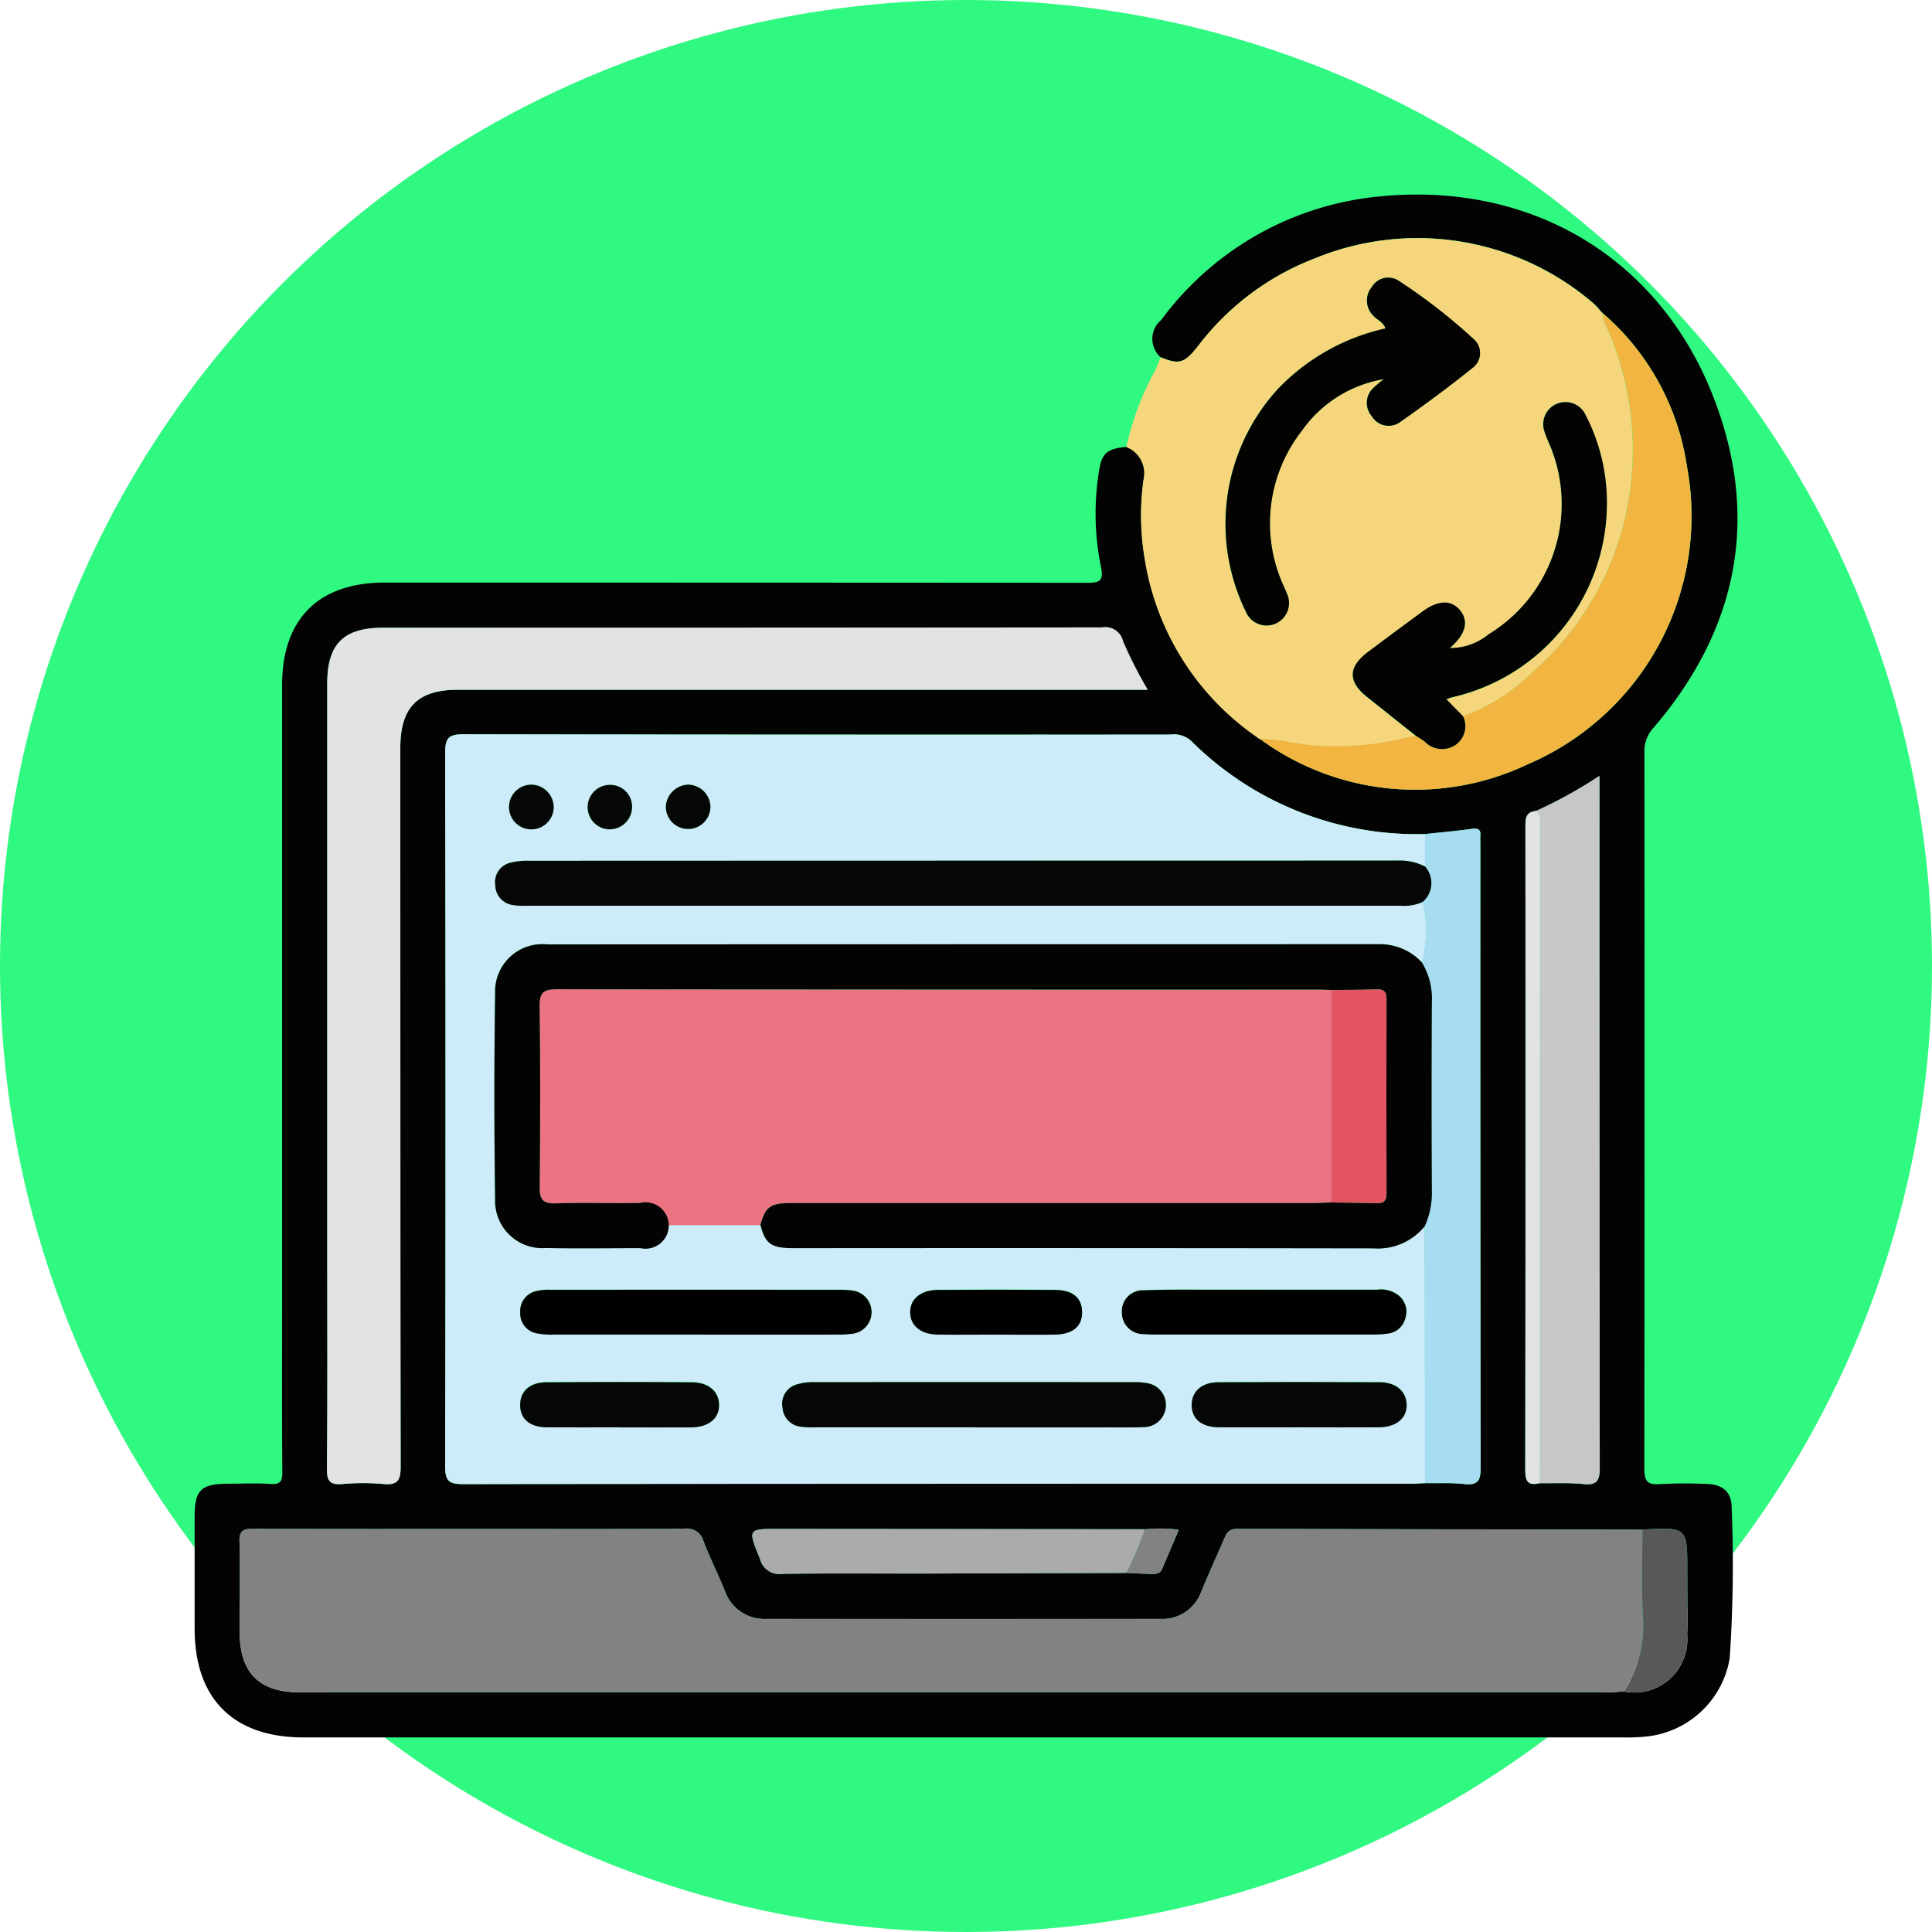 <svg xmlns="http://www.w3.org/2000/svg" width="97.708" height="97.708" viewBox="0 0 97.708 97.708">
  <g id="Grupo_86784" data-name="Grupo 86784" transform="translate(-0.278 -0.277)">
    <circle id="Elipse_5411" data-name="Elipse 5411" cx="48.854" cy="48.854" r="48.854" transform="translate(0.278 0.277)" fill="#2ff980"/>
    <g id="Grupo_86810" data-name="Grupo 86810" transform="translate(-148.885 741.228)">
      <path id="Trazado_131621" data-name="Trazado 131621" d="M48.869,552.221a1.239,1.239,0,0,1,.019-1.891,15.522,15.522,0,0,1,10.479-6.187c7.973-1.016,14.69,2.92,17.471,10.137,2.344,6.081,1.2,11.716-3.056,16.677a1.728,1.728,0,0,0-.455,1.223q.017,18.112-.005,36.223c0,.624.134.846.784.8a23.349,23.349,0,0,1,2.363-.01c.81.019,1.272.4,1.271,1.2a70.856,70.856,0,0,1-.1,7.618A4.771,4.771,0,0,1,73.4,621.97a9.674,9.674,0,0,1-1.142.043q-33.369,0-66.738,0c-3.558,0-5.514-1.953-5.514-5.506q0-2.821,0-5.643c0-1.371.319-1.681,1.719-1.683.712,0,1.426-.035,2.135.012.493.032.584-.147.58-.6-.02-2.719-.01-5.44-.01-8.159q0-15.824,0-31.647c0-3.339,1.843-5.179,5.188-5.179q17.733,0,35.466.011c.65,0,.924-.04.752-.837a13.448,13.448,0,0,1-.11-4.7c.141-1.013.386-1.237,1.409-1.339A1.425,1.425,0,0,1,48,558.406a13.007,13.007,0,0,0,.066,4.019,13.514,13.514,0,0,0,5.63,8.958l.172.125.006,0a13.274,13.274,0,0,0,13.576,1.279,13.655,13.655,0,0,0,8.026-15.072,12.65,12.65,0,0,0-4.226-7.707l.006.007-.164-.164a2.81,2.81,0,0,0-.3-.334,13.654,13.654,0,0,0-14.15-2.3,13.483,13.483,0,0,0-5.891,4.432c-.692.88-.965.937-1.874.564m-.812,59.268L29.6,611.467c-1.652,0-1.62-.014-.992,1.545a1,1,0,0,0,1.126.728c2.44-.034,4.881-.01,7.321-.015q5.032-.011,10.064-.032c.424.018.849.035,1.273.055.239.011.448-.021.556-.279.268-.64.542-1.277.832-1.958a7.076,7.076,0,0,0-1.726-.022m19.978-2.334c.736.01,1.477-.03,2.207.044.7.071.829-.184.828-.84q-.032-17.032-.015-34.064v-.91a23.448,23.448,0,0,1-3.208,1.776c-.527.041-.539.394-.538.81q.01,16.27-.008,32.541c0,.6.183.779.735.644m5.187,2.347q-10.255-.016-20.511-.039c-.4,0-.518.23-.643.518-.382.886-.78,1.764-1.15,2.654a2.082,2.082,0,0,1-2.076,1.382q-9.951.009-19.9,0a2.117,2.117,0,0,1-2.123-1.429c-.343-.846-.756-1.665-1.082-2.517a.859.859,0,0,0-.968-.614c-3.3.024-6.609.012-9.913.012-3.965,0-7.931.01-11.9-.012-.535,0-.7.145-.679.68.038,1.219.012,2.44.012,3.659,0,.3,0,.61,0,.915.007,2.019.983,3.014,2.982,3.014q33.134,0,66.268,0c.253,0,.507-.024.76-.036a2.677,2.677,0,0,0,3.192-2.846c.031-1.085.006-2.173.006-3.26,0-2.207,0-2.207-2.274-2.083M62.234,576.327A16.156,16.156,0,0,1,50.4,571.612a1.3,1.3,0,0,0-1.042-.315q-17.885,0-35.771-.016c-.746,0-.911.214-.909.934q.034,18.034,0,36.068c0,.724.153.92.9.918q23.948-.037,47.9-.02c.253,0,.507-.019.76-.029.66.011,1.324-.024,1.978.045.68.073.834-.159.832-.828q-.035-15.779-.016-31.558c0-.127-.011-.255,0-.381.036-.364-.137-.406-.456-.363-.778.107-1.561.176-2.342.26m-14.031-7.3a21.3,21.3,0,0,1-1.247-2.45.918.918,0,0,0-1.049-.7q-18.185.033-36.371.017c-2,0-2.823.822-2.823,2.814q0,14.332,0,28.665c0,3.685.019,7.369-.017,11.054-.007.657.186.821.8.77a11.764,11.764,0,0,1,2.056,0c.7.065.872-.166.871-.863q-.034-18.182-.016-36.364c0-2.05.878-2.939,2.907-2.941q4.727-.006,9.455,0Z" transform="translate(159 -1275.096)" fill="#030303"/>
      <path id="Trazado_131622" data-name="Trazado 131622" d="M123.364,555.719c.909.373,1.183.317,1.875-.563a13.478,13.478,0,0,1,5.891-4.432,13.653,13.653,0,0,1,14.149,2.3,2.815,2.815,0,0,1,.3.334l.164.164-.006-.006a1.3,1.3,0,0,0,.195.723,15.127,15.127,0,0,1,1.156,8.237,14.792,14.792,0,0,1-4.942,9.174,9.558,9.558,0,0,1-3.5,2.224l-.84-.854a2.333,2.333,0,0,1,.269-.1,10.051,10.051,0,0,0,7.845-9.615,9.639,9.639,0,0,0-1.088-4.69,1.121,1.121,0,0,0-2.068.859c.069.217.161.427.251.636a7.712,7.712,0,0,1-3.082,9.627,3.035,3.035,0,0,1-1.956.689c.807-.685.975-1.354.516-1.911-.44-.533-1.107-.515-1.893.063q-1.381,1.014-2.752,2.041c-1.013.76-1.032,1.5-.065,2.272.829.665,1.662,1.324,2.494,1.986a3.052,3.052,0,0,0-.374.056,14.769,14.769,0,0,1-4.391.448c-1.07-.031-2.089-.343-3.149-.36l-.007,0-.172-.125a13.511,13.511,0,0,1-5.63-8.959,13,13,0,0,1-.066-4.019,1.425,1.425,0,0,0-.865-1.664,14.315,14.315,0,0,1,1.433-3.831c.113-.225.2-.46.3-.691m11.272,1.1a5.55,5.55,0,0,0-.5.415,1.028,1.028,0,0,0-.1,1.449.989.989,0,0,0,1.416.308c1.245-.875,2.473-1.777,3.658-2.732a.937.937,0,0,0,.068-1.485,28.781,28.781,0,0,0-3.78-2.939.959.959,0,0,0-1.351.3,1.076,1.076,0,0,0,.06,1.46c.189.227.524.315.614.651a10.72,10.72,0,0,0-5.482,3.113,10.1,10.1,0,0,0-1.577,11.2,1.135,1.135,0,1,0,2.068-.932c-.042-.119-.1-.233-.148-.35a7.591,7.591,0,0,1,.907-7.843,6.338,6.338,0,0,1,4.146-2.622" transform="translate(84.504 -1278.595)" fill="#f6d67d"/>
      <path id="Trazado_131623" data-name="Trazado 131623" d="M82.273,652.3c-.253.01-.507.029-.76.029q-23.948,0-47.9.02c-.749,0-.9-.194-.9-.918q.037-18.035,0-36.069c0-.72.163-.935.91-.934q17.885.036,35.77.016a1.3,1.3,0,0,1,1.042.315,16.157,16.157,0,0,0,11.836,4.715q0,.819,0,1.638a2.761,2.761,0,0,0-1.391-.3q-21.962.008-43.924.009a3.411,3.411,0,0,0-.976.11,1,1,0,0,0-.727,1.114,1.023,1.023,0,0,0,.871,1.011,3.344,3.344,0,0,0,.684.04l44.228,0a2.348,2.348,0,0,0,1.11-.187,6.162,6.162,0,0,1-.034,3.059,2.885,2.885,0,0,0-2.165-.927q-21.041.011-42.081.009a2.387,2.387,0,0,0-2.627,2.454q-.08,5.22,0,10.441a2.385,2.385,0,0,0,2.551,2.459c1.6.033,3.2.01,4.8.007a1.264,1.264,0,0,0,1.428-1.166l4.638,0c.251.963.546,1.164,1.728,1.165q14.627,0,29.254.009a3.057,3.057,0,0,0,2.612-1.12q.013,6.5.028,12.994m-22.81-2.823h6.7c.634,0,1.27.014,1.9-.014a1.117,1.117,0,0,0,.16-2.219,3.345,3.345,0,0,0-.68-.052q-8.072,0-16.144,0a2.912,2.912,0,0,0-.9.112,1.014,1.014,0,0,0-.727,1.185,1.03,1.03,0,0,0,.928.954,4.548,4.548,0,0,0,.759.03q4,0,8,0m-14.132-4.689q3.585,0,7.169,0a6.128,6.128,0,0,0,.835-.045,1.1,1.1,0,0,0-.031-2.181,4.879,4.879,0,0,0-.607-.038q-7.321,0-14.643,0a2.691,2.691,0,0,0-.755.072,1.025,1.025,0,0,0-.789,1.075,1.01,1.01,0,0,0,.82,1.048,3.893,3.893,0,0,0,.909.068q3.546.007,7.093,0m28.787-2.268c-.839,0-1.677,0-2.516,0-1.194,0-2.389-.016-3.582.031a1.054,1.054,0,0,0-1.082,1.133,1.076,1.076,0,0,0,1.068,1.079c.2.017.405.023.608.023q5.527,0,11.055,0a5.223,5.223,0,0,0,.758-.053,1.022,1.022,0,0,0,.844-.775,1.049,1.049,0,0,0-.3-1.112,1.427,1.427,0,0,0-1.135-.324q-2.859,0-5.718,0m1.775,6.956c1.346,0,2.692.007,4.037,0,.885-.006,1.423-.455,1.409-1.145-.014-.666-.53-1.128-1.366-1.133q-4.075-.023-8.149,0c-.847.005-1.344.451-1.357,1.128-.014.717.486,1.143,1.39,1.15,1.345.01,2.691,0,4.037,0m-34.391,0c1.218,0,2.436.007,3.654,0,.885-.007,1.422-.455,1.408-1.145-.014-.667-.526-1.127-1.364-1.133q-3.692-.026-7.385,0c-.846.007-1.319.467-1.312,1.165s.49,1.1,1.344,1.111c1.218.012,2.436,0,3.654,0m19.076-4.689c.99,0,1.98.013,2.969,0,.923-.016,1.392-.427,1.375-1.159-.016-.7-.472-1.092-1.357-1.1q-2.969-.024-5.938,0c-.879.007-1.42.479-1.4,1.158.021.658.534,1.085,1.381,1.1.989.018,1.979,0,2.969,0M38.2,618.137a1.129,1.129,0,1,0-1.116,1.1,1.144,1.144,0,0,0,1.116-1.1m2.827,1.1a1.125,1.125,0,0,0,1.134-1.078,1.1,1.1,0,0,0-1.106-1.171,1.124,1.124,0,1,0-.028,2.248m5.1-1.149A1.145,1.145,0,0,0,45,616.974a1.166,1.166,0,0,0-1.126,1.12,1.126,1.126,0,1,0,2.253-.006" transform="translate(138.963 -1318.244)" fill="#cdebf9"/>
      <path id="Trazado_131624" data-name="Trazado 131624" d="M75.89,726.343c-.253.013-.507.036-.76.036q-33.134,0-66.268,0c-2,0-2.975-1-2.982-3.015,0-.3,0-.61,0-.915,0-1.22.026-2.44-.012-3.659-.017-.536.144-.684.679-.68,3.965.022,7.931.012,11.9.012,3.3,0,6.609.012,9.913-.012a.859.859,0,0,1,.968.613c.326.853.739,1.671,1.082,2.518a2.117,2.117,0,0,0,2.123,1.429q9.951.008,19.9,0a2.082,2.082,0,0,0,2.076-1.381c.37-.89.769-1.769,1.15-2.654.124-.289.244-.52.643-.518q10.255.032,20.511.039c0,1.412-.036,2.826.014,4.237a6.229,6.229,0,0,1-.939,3.952" transform="translate(155.406 -1381.749)" fill="#828282"/>
      <path id="Trazado_131625" data-name="Trazado 131625" d="M58.786,603.635H33.354q-4.727,0-9.455,0c-2.029,0-2.907.891-2.907,2.941q0,18.182.016,36.364c0,.7-.171.929-.871.863a11.752,11.752,0,0,0-2.056,0c-.618.051-.81-.112-.8-.77.036-3.684.017-7.369.017-11.054q0-14.332,0-28.665c0-1.991.825-2.814,2.823-2.814q18.185,0,36.371-.017a.918.918,0,0,1,1.049.7,21.3,21.3,0,0,0,1.247,2.45" transform="translate(148.417 -1309.704)" fill="#e3e3e3"/>
      <path id="Trazado_131626" data-name="Trazado 131626" d="M175.085,621.632a23.377,23.377,0,0,0,3.208-1.776v.909q0,17.032.015,34.064c0,.657-.13.912-.828.841-.73-.074-1.471-.034-2.206-.044q0-16.651.007-33.3c0-.245.067-.519-.2-.693" transform="translate(51.76 -1321.568)" fill="#c7c7c7"/>
      <path id="Trazado_131627" data-name="Trazado 131627" d="M149.305,579.9a9.553,9.553,0,0,0,3.5-2.224,14.791,14.791,0,0,0,4.943-9.174,15.127,15.127,0,0,0-1.156-8.237,1.3,1.3,0,0,1-.195-.723,12.65,12.65,0,0,1,4.225,7.707,13.655,13.655,0,0,1-8.026,15.071,13.272,13.272,0,0,1-13.576-1.279c1.06.016,2.079.328,3.149.36a14.786,14.786,0,0,0,4.391-.448,2.982,2.982,0,0,1,.374-.056c.146.095.3.179.437.287a1.212,1.212,0,0,0,1.524.185,1.154,1.154,0,0,0,.411-1.468" transform="translate(73.85 -1284.627)" fill="#f2b541"/>
      <path id="Trazado_131628" data-name="Trazado 131628" d="M160.341,628.657q0-.819,0-1.638c.781-.084,1.564-.153,2.342-.26.319-.043.492,0,.456.363-.012.126,0,.254,0,.381q0,15.779.016,31.558c0,.67-.152.9-.832.828-.653-.07-1.318-.035-1.978-.045q-.014-6.5-.028-12.995a4.088,4.088,0,0,0,.36-1.833q-.023-4.741,0-9.482a3.546,3.546,0,0,0-.5-2.018,6.167,6.167,0,0,0,.035-3.059,1.253,1.253,0,0,0,.126-1.8" transform="translate(60.889 -1325.788)" fill="#a7ddf0"/>
      <path id="Trazado_131629" data-name="Trazado 131629" d="M91.713,720.36q-5.032.016-10.064.032c-2.44.005-4.881-.019-7.321.015a1,1,0,0,1-1.126-.728c-.627-1.558-.66-1.546.992-1.544l18.455.021a15.4,15.4,0,0,1-.935,2.2" transform="translate(114.408 -1381.764)" fill="#ababab"/>
      <path id="Trazado_131630" data-name="Trazado 131630" d="M174.223,624.438c.263.174.2.448.2.693q0,16.651-.007,33.3c-.553.135-.736-.044-.735-.644q.027-16.27.007-32.54c0-.416.012-.77.538-.81" transform="translate(52.622 -1324.375)" fill="#e3e3e3"/>
      <path id="Trazado_131631" data-name="Trazado 131631" d="M186.574,726.344a6.229,6.229,0,0,0,.939-3.952c-.051-1.411-.013-2.824-.014-4.237,2.274-.124,2.274-.124,2.274,2.083,0,1.087.025,2.174-.006,3.26a2.677,2.677,0,0,1-3.192,2.846" transform="translate(44.723 -1381.75)" fill="#585858"/>
      <path id="Trazado_131632" data-name="Trazado 131632" d="M121.6,720.328a15.4,15.4,0,0,0,.935-2.2,7.092,7.092,0,0,1,1.726.022c-.29.681-.564,1.318-.832,1.958-.108.258-.317.29-.556.279-.424-.02-.849-.036-1.273-.055" transform="translate(84.518 -1381.732)" fill="#828282"/>
      <path id="Trazado_131633" data-name="Trazado 131633" d="M138.559,614.694l.172.125-.172-.125" transform="translate(74.132 -1318.406)" fill="#f2b541"/>
      <path id="Trazado_131634" data-name="Trazado 131634" d="M183.618,559.3l-.164-.164.164.164" transform="translate(46.634 -1284.379)" fill="#f2b541"/>
      <path id="Trazado_131635" data-name="Trazado 131635" d="M156.751,586.913a1.154,1.154,0,0,1-.411,1.468,1.212,1.212,0,0,1-1.524-.185c-.136-.108-.291-.192-.437-.287-.832-.662-1.664-1.321-2.494-1.986-.967-.775-.947-1.512.065-2.271q1.37-1.028,2.752-2.041c.787-.578,1.453-.6,1.894-.063.46.557.291,1.226-.516,1.911a3.037,3.037,0,0,0,1.956-.689,7.713,7.713,0,0,0,3.082-9.627c-.09-.209-.181-.419-.251-.636a1.122,1.122,0,0,1,2.068-.859,9.638,9.638,0,0,1,1.088,4.69,10.051,10.051,0,0,1-7.845,9.615,2.312,2.312,0,0,0-.269.1l.84.854" transform="translate(66.404 -1291.639)" fill="#040302"/>
      <path id="Trazado_131636" data-name="Trazado 131636" d="M142.545,559.941a6.338,6.338,0,0,0-4.146,2.622,7.591,7.591,0,0,0-.907,7.843c.048.117.106.231.148.35a1.135,1.135,0,1,1-2.068.932,10.1,10.1,0,0,1,1.577-11.2,10.72,10.72,0,0,1,5.482-3.113c-.09-.336-.425-.424-.614-.651a1.076,1.076,0,0,1-.06-1.46.959.959,0,0,1,1.351-.3,28.783,28.783,0,0,1,3.78,2.939.937.937,0,0,1-.068,1.485c-1.184.955-2.413,1.857-3.658,2.732a.989.989,0,0,1-1.416-.308,1.028,1.028,0,0,1,.1-1.449,5.55,5.55,0,0,1,.5-.415" transform="translate(76.595 -1281.715)" fill="#040302"/>
      <path id="Trazado_131637" data-name="Trazado 131637" d="M56.191,659.635l-4.638,0a1.258,1.258,0,0,0-1.456-1.12c-1.422.026-2.845-.026-4.266.021-.649.021-.811-.2-.805-.821.028-3.047.037-6.094-.005-9.141-.01-.728.227-.868.9-.868q19.237.029,38.475.016c.228,0,.456.015.684.023q0,5.372,0,10.744c-.3.011-.608.031-.913.031q-13.188,0-26.377,0c-1.1,0-1.331.169-1.6,1.115" transform="translate(131.425 -1338.626)" fill="#ec7382"/>
      <path id="Trazado_131638" data-name="Trazado 131638" d="M52.574,656.035c.27-.945.5-1.114,1.6-1.115q13.188,0,26.377,0c.3,0,.608-.02.913-.031.762.011,1.523.014,2.284.038.357.011.495-.127.494-.49q-.012-4.917,0-9.835c0-.358-.126-.5-.489-.487-.761.025-1.523.022-2.285.03-.228-.008-.456-.023-.684-.023q-19.238,0-38.475-.016c-.677,0-.914.14-.9.868.042,3.047.033,6.094.005,9.141-.006.62.156.842.805.821,1.421-.047,2.844.005,4.266-.021a1.174,1.174,0,1,1,.028,2.285c-1.6,0-3.2.026-4.8-.007a2.385,2.385,0,0,1-2.551-2.459q-.077-5.22,0-10.441a2.387,2.387,0,0,1,2.627-2.455q21.041-.009,42.081-.009a2.883,2.883,0,0,1,2.165.927,3.543,3.543,0,0,1,.5,2.018q-.026,4.741,0,9.482a4.1,4.1,0,0,1-.359,1.833,3.056,3.056,0,0,1-2.611,1.121q-14.628-.022-29.254-.009c-1.182,0-1.477-.2-1.728-1.165" transform="translate(135.042 -1335.027)" fill="#030303"/>
      <path id="Trazado_131639" data-name="Trazado 131639" d="M86.269,631.207a1.253,1.253,0,0,1-.126,1.8,2.351,2.351,0,0,1-1.111.187l-44.228,0a3.341,3.341,0,0,1-.683-.039,1.024,1.024,0,0,1-.871-1.011,1,1,0,0,1,.727-1.114,3.4,3.4,0,0,1,.976-.11q21.962-.008,43.923-.009a2.768,2.768,0,0,1,1.392.3" transform="translate(134.961 -1328.338)" fill="#050606"/>
      <path id="Trazado_131640" data-name="Trazado 131640" d="M86.423,701.263q-4,0-8,0a4.546,4.546,0,0,1-.759-.03,1.03,1.03,0,0,1-.928-.954,1.015,1.015,0,0,1,.727-1.185,2.926,2.926,0,0,1,.9-.112q8.072-.009,16.145,0a3.372,3.372,0,0,1,.679.052,1.117,1.117,0,0,1-.16,2.219c-.633.028-1.269.013-1.9.014q-3.35,0-6.7,0" transform="translate(112.004 -1370.03)" fill="#050606"/>
      <path id="Trazado_131641" data-name="Trazado 131641" d="M51.332,689.192q-3.546,0-7.093,0a3.916,3.916,0,0,1-.908-.067,1.011,1.011,0,0,1-.82-1.048A1.026,1.026,0,0,1,43.3,687a2.7,2.7,0,0,1,.755-.072q7.322-.006,14.643,0a4.827,4.827,0,0,1,.608.038,1.1,1.1,0,0,1,.031,2.181,6.135,6.135,0,0,1-.835.045q-3.585.005-7.169,0" transform="translate(132.962 -1362.648)" fill="#010101"/>
      <path id="Trazado_131642" data-name="Trazado 131642" d="M128.212,686.923q2.859,0,5.718,0a1.427,1.427,0,0,1,1.135.324,1.048,1.048,0,0,1,.3,1.112,1.022,1.022,0,0,1-.844.775,5.328,5.328,0,0,1-.758.053q-5.527,0-11.055,0c-.2,0-.406-.006-.608-.023a1.076,1.076,0,0,1-1.068-1.08,1.054,1.054,0,0,1,1.082-1.132c1.193-.047,2.388-.027,3.582-.031.839,0,1.677,0,2.516,0" transform="translate(84.87 -1362.646)" fill="#010101"/>
      <path id="Trazado_131643" data-name="Trazado 131643" d="M135.57,701.255c-1.346,0-2.691.008-4.037,0-.9-.007-1.4-.432-1.39-1.15.013-.677.51-1.123,1.357-1.128q4.075-.023,8.149,0c.835,0,1.351.467,1.365,1.133.015.689-.523,1.138-1.409,1.145-1.345.009-2.691,0-4.037,0" transform="translate(79.287 -1370.021)" fill="#050606"/>
      <path id="Trazado_131644" data-name="Trazado 131644" d="M47.495,701.253c-1.218,0-2.437.009-3.654,0-.854-.008-1.337-.421-1.344-1.111s.467-1.157,1.312-1.164q3.693-.03,7.385,0c.838.005,1.35.466,1.364,1.133.014.689-.524,1.138-1.408,1.145-1.218.01-2.436,0-3.654,0" transform="translate(132.971 -1370.019)" fill="#050606"/>
      <path id="Trazado_131645" data-name="Trazado 131645" d="M97.75,689.182c-.99,0-1.98.014-2.969,0-.847-.016-1.361-.443-1.381-1.1-.021-.679.52-1.151,1.4-1.158q2.969-.022,5.938,0c.885.007,1.341.4,1.357,1.1.017.732-.453,1.143-1.375,1.159-.989.017-1.979,0-2.969,0" transform="translate(101.793 -1362.638)" fill="#010101"/>
      <path id="Trazado_131646" data-name="Trazado 131646" d="M43.306,622.167a1.129,1.129,0,1,1-1.062-1.157,1.146,1.146,0,0,1,1.062,1.157" transform="translate(133.858 -1322.274)" fill="#050606"/>
      <path id="Trazado_131647" data-name="Trazado 131647" d="M52.4,623.283a1.124,1.124,0,1,1,.028-2.249A1.1,1.1,0,0,1,53.53,622.2a1.126,1.126,0,0,1-1.134,1.078" transform="translate(127.595 -1322.29)" fill="#050606"/>
      <path id="Trazado_131648" data-name="Trazado 131648" d="M63.772,622.11a1.126,1.126,0,1,1-2.253.006A1.166,1.166,0,0,1,62.646,621a1.145,1.145,0,0,1,1.127,1.114" transform="translate(121.319 -1322.266)" fill="#050606"/>
      <path id="Trazado_131649" data-name="Trazado 131649" d="M148.407,647.755c.762-.009,1.524-.006,2.286-.031.363-.012.49.129.489.487q-.012,4.917,0,9.835c0,.363-.137.5-.494.49-.761-.023-1.523-.026-2.285-.038l0-10.744" transform="translate(68.102 -1338.637)" fill="#e35462"/>
    </g>
  </g>
</svg>
